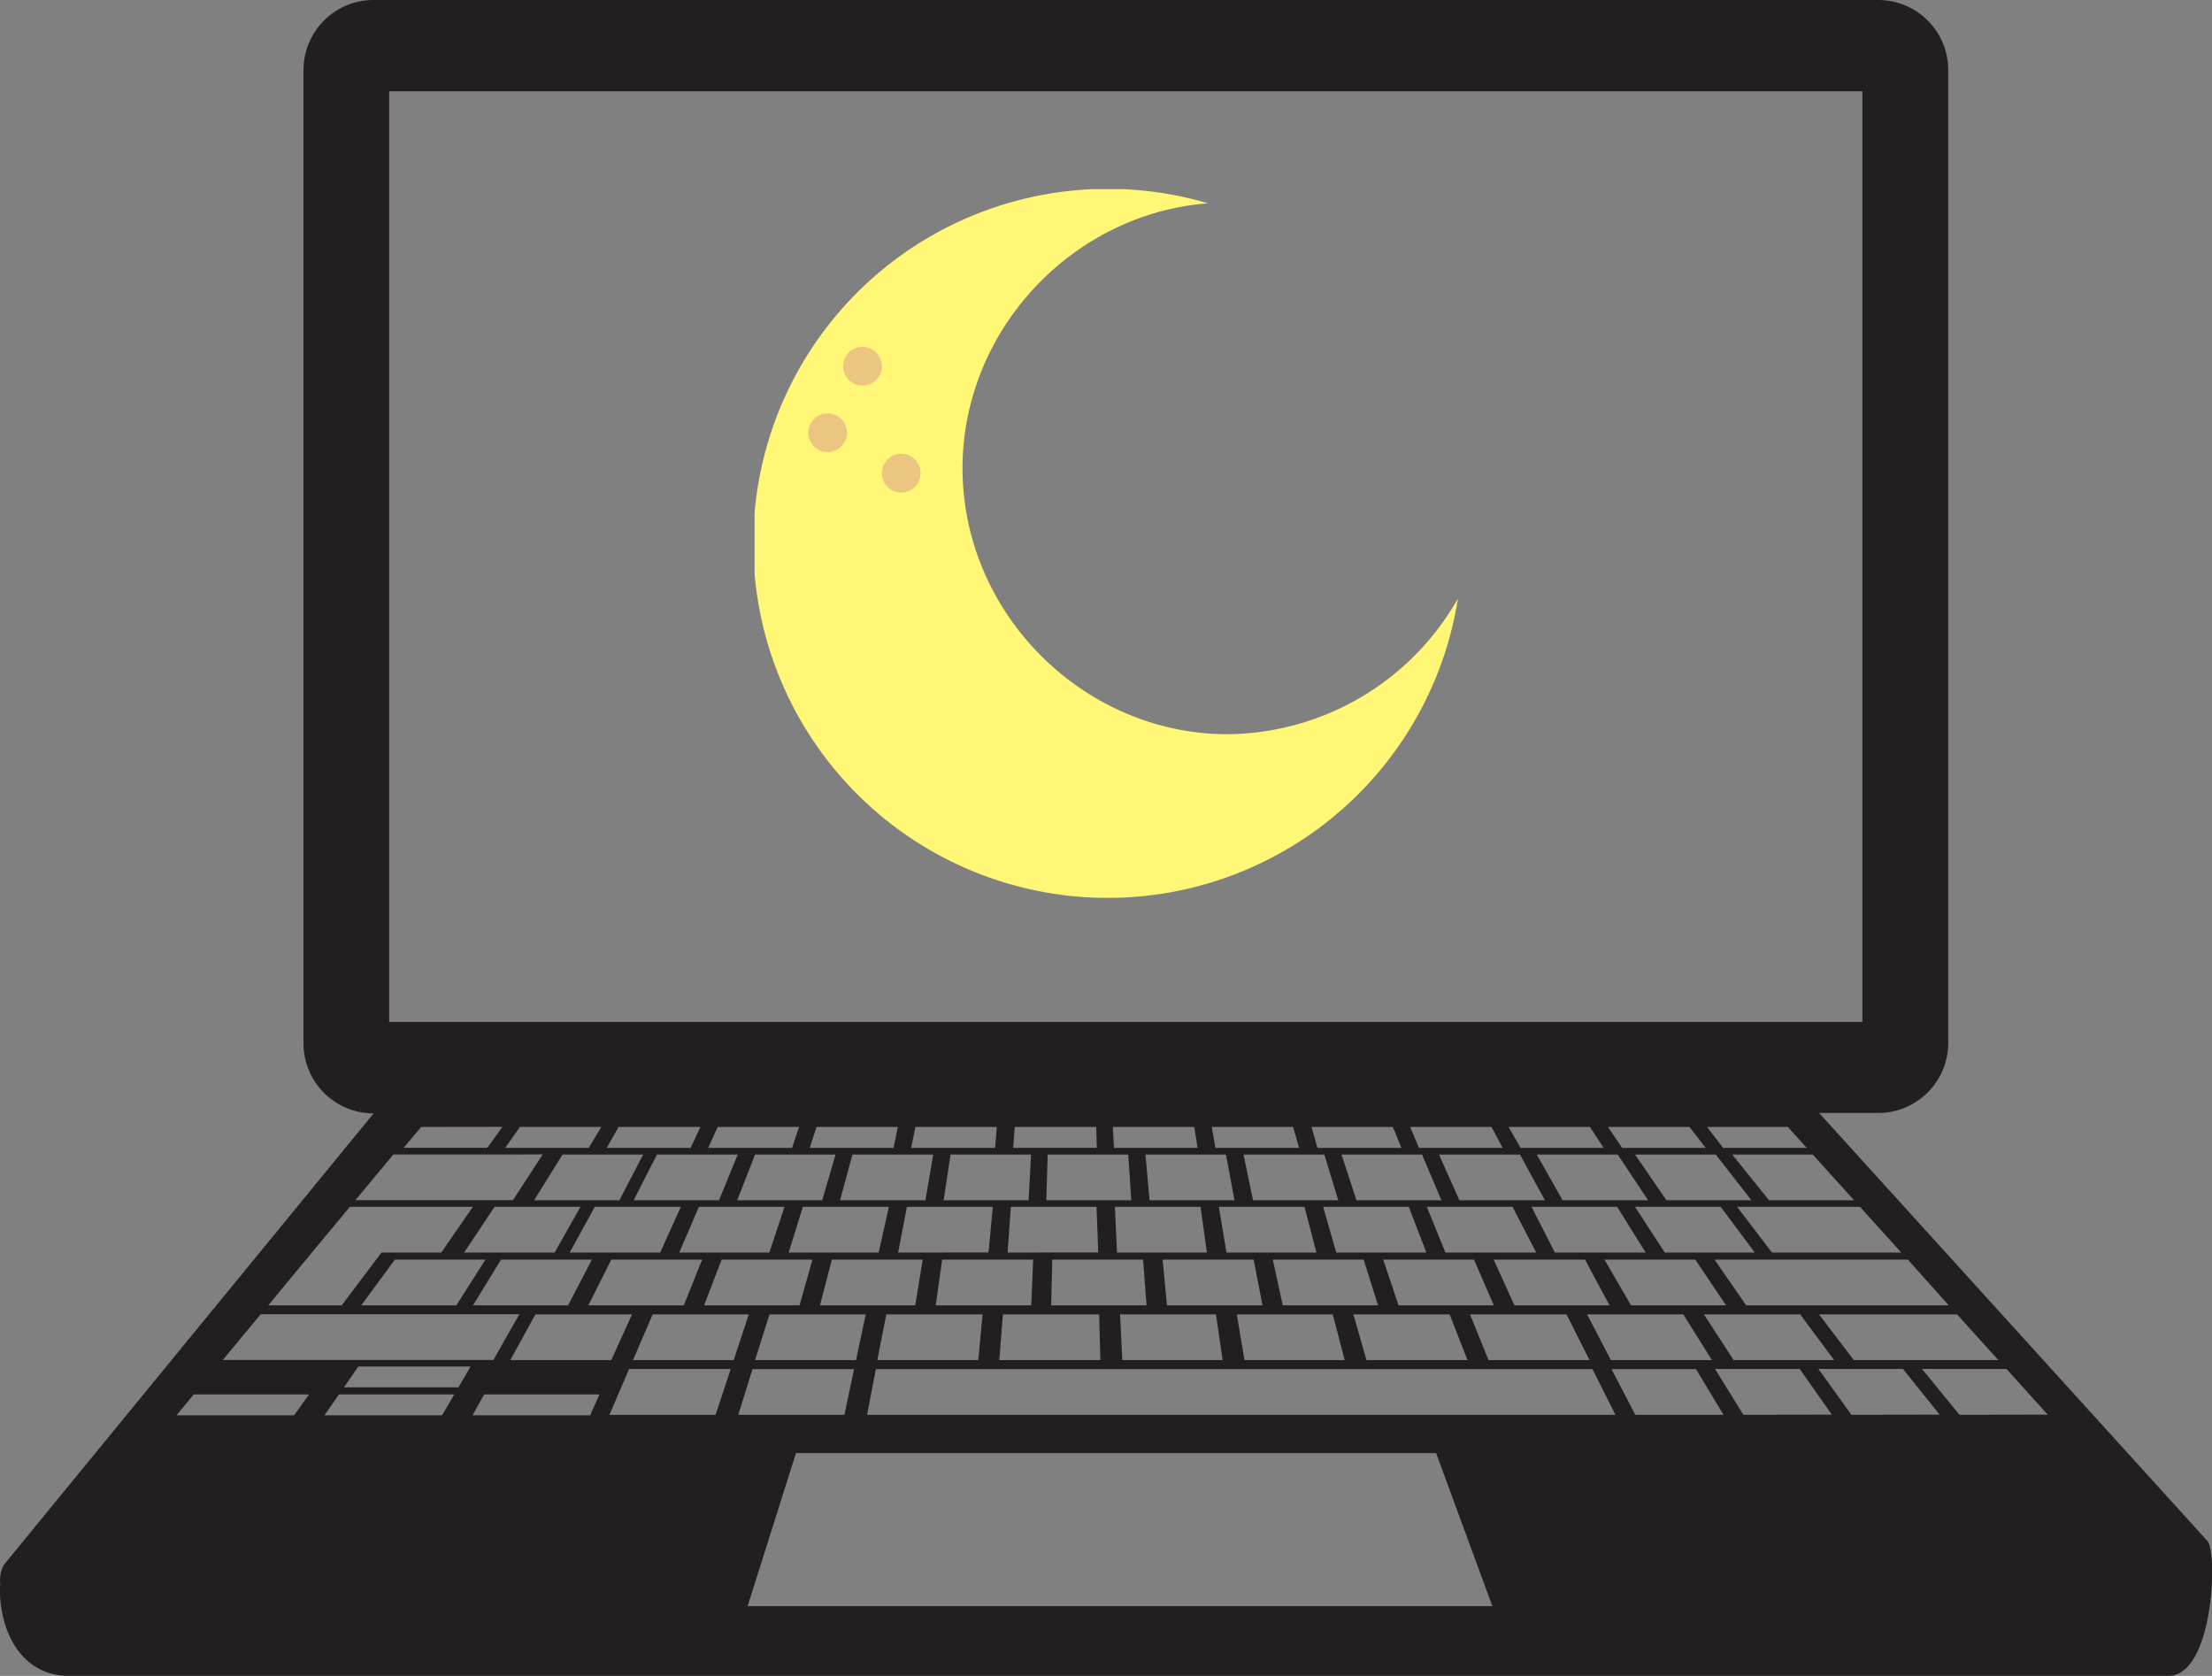<svg id="Layer_1" data-name="Layer 1" xmlns="http://www.w3.org/2000/svg" xmlns:xlink="http://www.w3.org/1999/xlink" viewBox="0 0 372.27 282.01"><rect x="0" y="0" width="372.27" height="282.01" fill="#808080" stroke="none"/><defs><style>.cls-1{fill:none;}.cls-2{clip-path:url(#clip-path);}.cls-3{fill:#231f20;}.cls-4{clip-path:url(#clip-path-2);}.cls-5{fill:#fff775;}.cls-6{fill:#ecc680;}</style><clipPath id="clip-path" transform="translate(-1.12 -46.64)"><rect class="cls-1" x="1" y="46.64" width="373" height="282"/></clipPath><clipPath id="clip-path-2" transform="translate(-1.12 -46.64)"><rect class="cls-1" x="128.11" y="78.47" width="118.5" height="119.25"/></clipPath></defs><g class="cls-2"><path class="cls-3" d="M330.9,284.72,324.58,277H338.8l6.94,7.69Zm-18.2,0L307.16,277h14.22l6.17,7.69Zm-18.18,0L289.75,277H304l5.41,7.69Zm-18.19,0-4-7.69h14.22l4.63,7.69Zm-129.28,0,1.47-7.69H269.13l3.86,7.69Zm-20.11,32.2,8.14-25.76H242.81l9.47,25.76Zm.82-39.89h17.1l-1.63,7.69H125.37Zm-20.11-1.52,3.31-7.69h16.18l-2.54,7.69Zm13.9,9.21H103.69L107,277h17.1Zm-21.11.08H80.65l1.95-3.51H102Zm-22.17-4.7H59l2.43-3.51H80.32Zm-2.75,4.7H55.73l2.43-3.51H77.57Zm-24.91,0H30.82l2.91-3.51H53.14Zm-5.62-17H88.52l-4.36,7.69H38.61Zm8.64-10.41,2.55-3.07L60,249.72H80.69l-5.3,7.69H65.33l-6.71,8.89H46.26Zm13.69-16.48H92.45l-5,7.69H60.93Zm18.36-4.65-2.55,3.52H69.07L72,236.28ZM66.62,62H314.55V218.61H66.62ZM313.15,248.62H298.84l-6.19-7.69h13.56Zm7.94,8.79H299.33l-5.87-7.69h20.68Zm8,8.89H295l-5.33-7.69h32.54Zm-41.2,1.52h16.19l5.72,7.69H292.88Zm-19.67,0h16.2l4.8,7.69h-17Zm-3.46,0,3.87,7.69h-17l-3.11-7.69Zm-28.27-1.52-2.58-7.69h15.28l3.34,7.69Zm8.6,1.52,3,7.69h-17l-2.2-7.69ZM217,266.3l-1.67-7.69h15.29l2.42,7.69Zm8.42,1.52,2,7.69H210.56l-1.29-7.69Zm-27.9-1.52-.74-7.69H212.1l1.5,7.69Zm8.24,1.52,1.12,7.69H190l-.37-7.69Zm-27.73-1.52.18-7.69h15.29l.58,7.69Zm-8.13,1.52h16.2l.2,7.69h-17ZM158.6,266.3l1.08-7.69H175l-.33,7.69Zm-8.32,1.52h16.2l-.71,7.69h-17Zm-11.16-1.52,2-7.69h15.29l-1.26,7.69Zm-8.5,1.52h16.2l-1.63,7.69h-17Zm-8.06-9.21h15.29l-2.17,7.69H119.62Zm-7.12-1.2,3.3-7.69h14.41l-2.55,7.69Zm-15.3,8.89,3.86-7.69h15.29l-3.09,7.69Zm7.35,1.52L104,275.51h-17l4.23-7.69Zm-22.06-9.21h15.3l-4,7.69h-16Zm-2.62,0-4.89,7.69h-16l5.65-7.69Zm16-8.89-4.35,7.69H79.24l5.11-7.69Zm18.54-9.92H103.23l2-3.52H119Zm-1.65,9.92-3.47,7.69H97l4.22-7.69Zm9.58-8.79-3.16,7.69H107.76l3.92-7.69Zm9.14-1.13H120.31l1.59-3.52h13.7Zm7.32,1.13-2.25,7.69h-14.3l3-7.69Zm9.76-1.13H137.39l1.15-3.52h13.69Zm-.79,9.92L149,257.41H133.85l2.39-7.69Zm7.47-8.79-1.32,7.69H142.5l2.08-7.69Zm10.41-1.13H154.47l.7-3.52h13.71Zm-.39,9.92-.71,7.69H152.27l1.48-7.69Zm6.44-8.79-.41,7.69h-14.3l1.16-7.69Zm-3-1.13.26-3.52h13.71l.1,3.52Zm14.31,17.61H170.7l.54-7.69h14.42ZM191,240.93l.51,7.69h-14.3l.23-7.69Zm-2.4-1.13-.19-3.52h13.71l.54,3.52Zm15.64,17.61H189.11l-.36-7.69h14.41Zm3.21-16.48,1.43,7.69h-14.3l-.68-7.69Zm-1.78-1.13-.61-3.52h13.69l1,3.52Zm17,17.61H207.53l-1.28-7.69h14.41ZM224,240.93l2.35,7.69H212l-1.6-7.69Zm-1.16-1.13-1-3.52h13.7l1.42,3.52Zm18.33,17.61H226l-2.2-7.69h14.41Zm-.73-16.48,3.27,7.69h-14.3l-2.52-7.69Zm-.51-1.13-1.5-3.52h13.71L254,239.8Zm17,1.13,4.19,7.69H246.73l-3.43-7.69Zm.1-1.13L255,236.28h13.7l2.3,3.52Zm16.35,1.13,5.11,7.69H264.1l-4.35-7.69Zm.74-1.13-2.39-3.52h13.71l2.74,3.52Zm7.17,17.61-5-7.69h14.42l5.72,7.69Zm-10.14,1.2h15.28l5.18,7.69h-16Zm-3.28,0L272,266.3H256l-3.5-7.69Zm-9-8.89h14.41l4.8,7.69H262.79Zm.79,7.69H244.37l-3.12-7.69h14.42Zm28.75-21.13H302l3.19,3.52H291.11Zm1.47,4.65,6,7.69h-14.3l-5.28-7.69ZM86.15,239.8l2.46-3.52h13.71l-2.11,3.52Zm23.21,1.13-4,7.69H91l4.79-7.69Zm228.07,34.58H313.11l-5.86-7.69h23.23Zm35.17,30.42-65.33-72h9.93A11.8,11.8,0,0,0,329,222.16V58.42A11.79,11.79,0,0,0,317.2,46.64H64A11.78,11.78,0,0,0,52.2,58.42V222.16A11.79,11.79,0,0,0,64,234L1.74,310a5.4,5.4,0,0,0-.58,3.11c-.44,6,2.35,15.56,11.74,15.56H366c7.65,0,8.37-20.69,6.63-22.72" transform="translate(-1.12 -46.64)"/></g><g class="cls-4"><path class="cls-5" d="M207.74,170.19c-24.33,0-44.63-20.35-44.63-44.74,0-23.27,18.49-42.85,41.31-44.6a59.66,59.66,0,1,0,42.06,66.52,45,45,0,0,1-38.74,22.82" transform="translate(-1.12 -46.64)"/></g><path class="cls-6" d="M143.68,119.46a3.26,3.26,0,1,1-3.26-3.26,3.27,3.27,0,0,1,3.26,3.26" transform="translate(-1.12 -46.64)"/><path class="cls-6" d="M149.54,108.27a3.26,3.26,0,1,1-3.26-3.26,3.26,3.26,0,0,1,3.26,3.26" transform="translate(-1.12 -46.64)"/><path class="cls-6" d="M156.05,126.29A3.26,3.26,0,1,1,152.8,123a3.25,3.25,0,0,1,3.25,3.25" transform="translate(-1.12 -46.64)"/></svg>